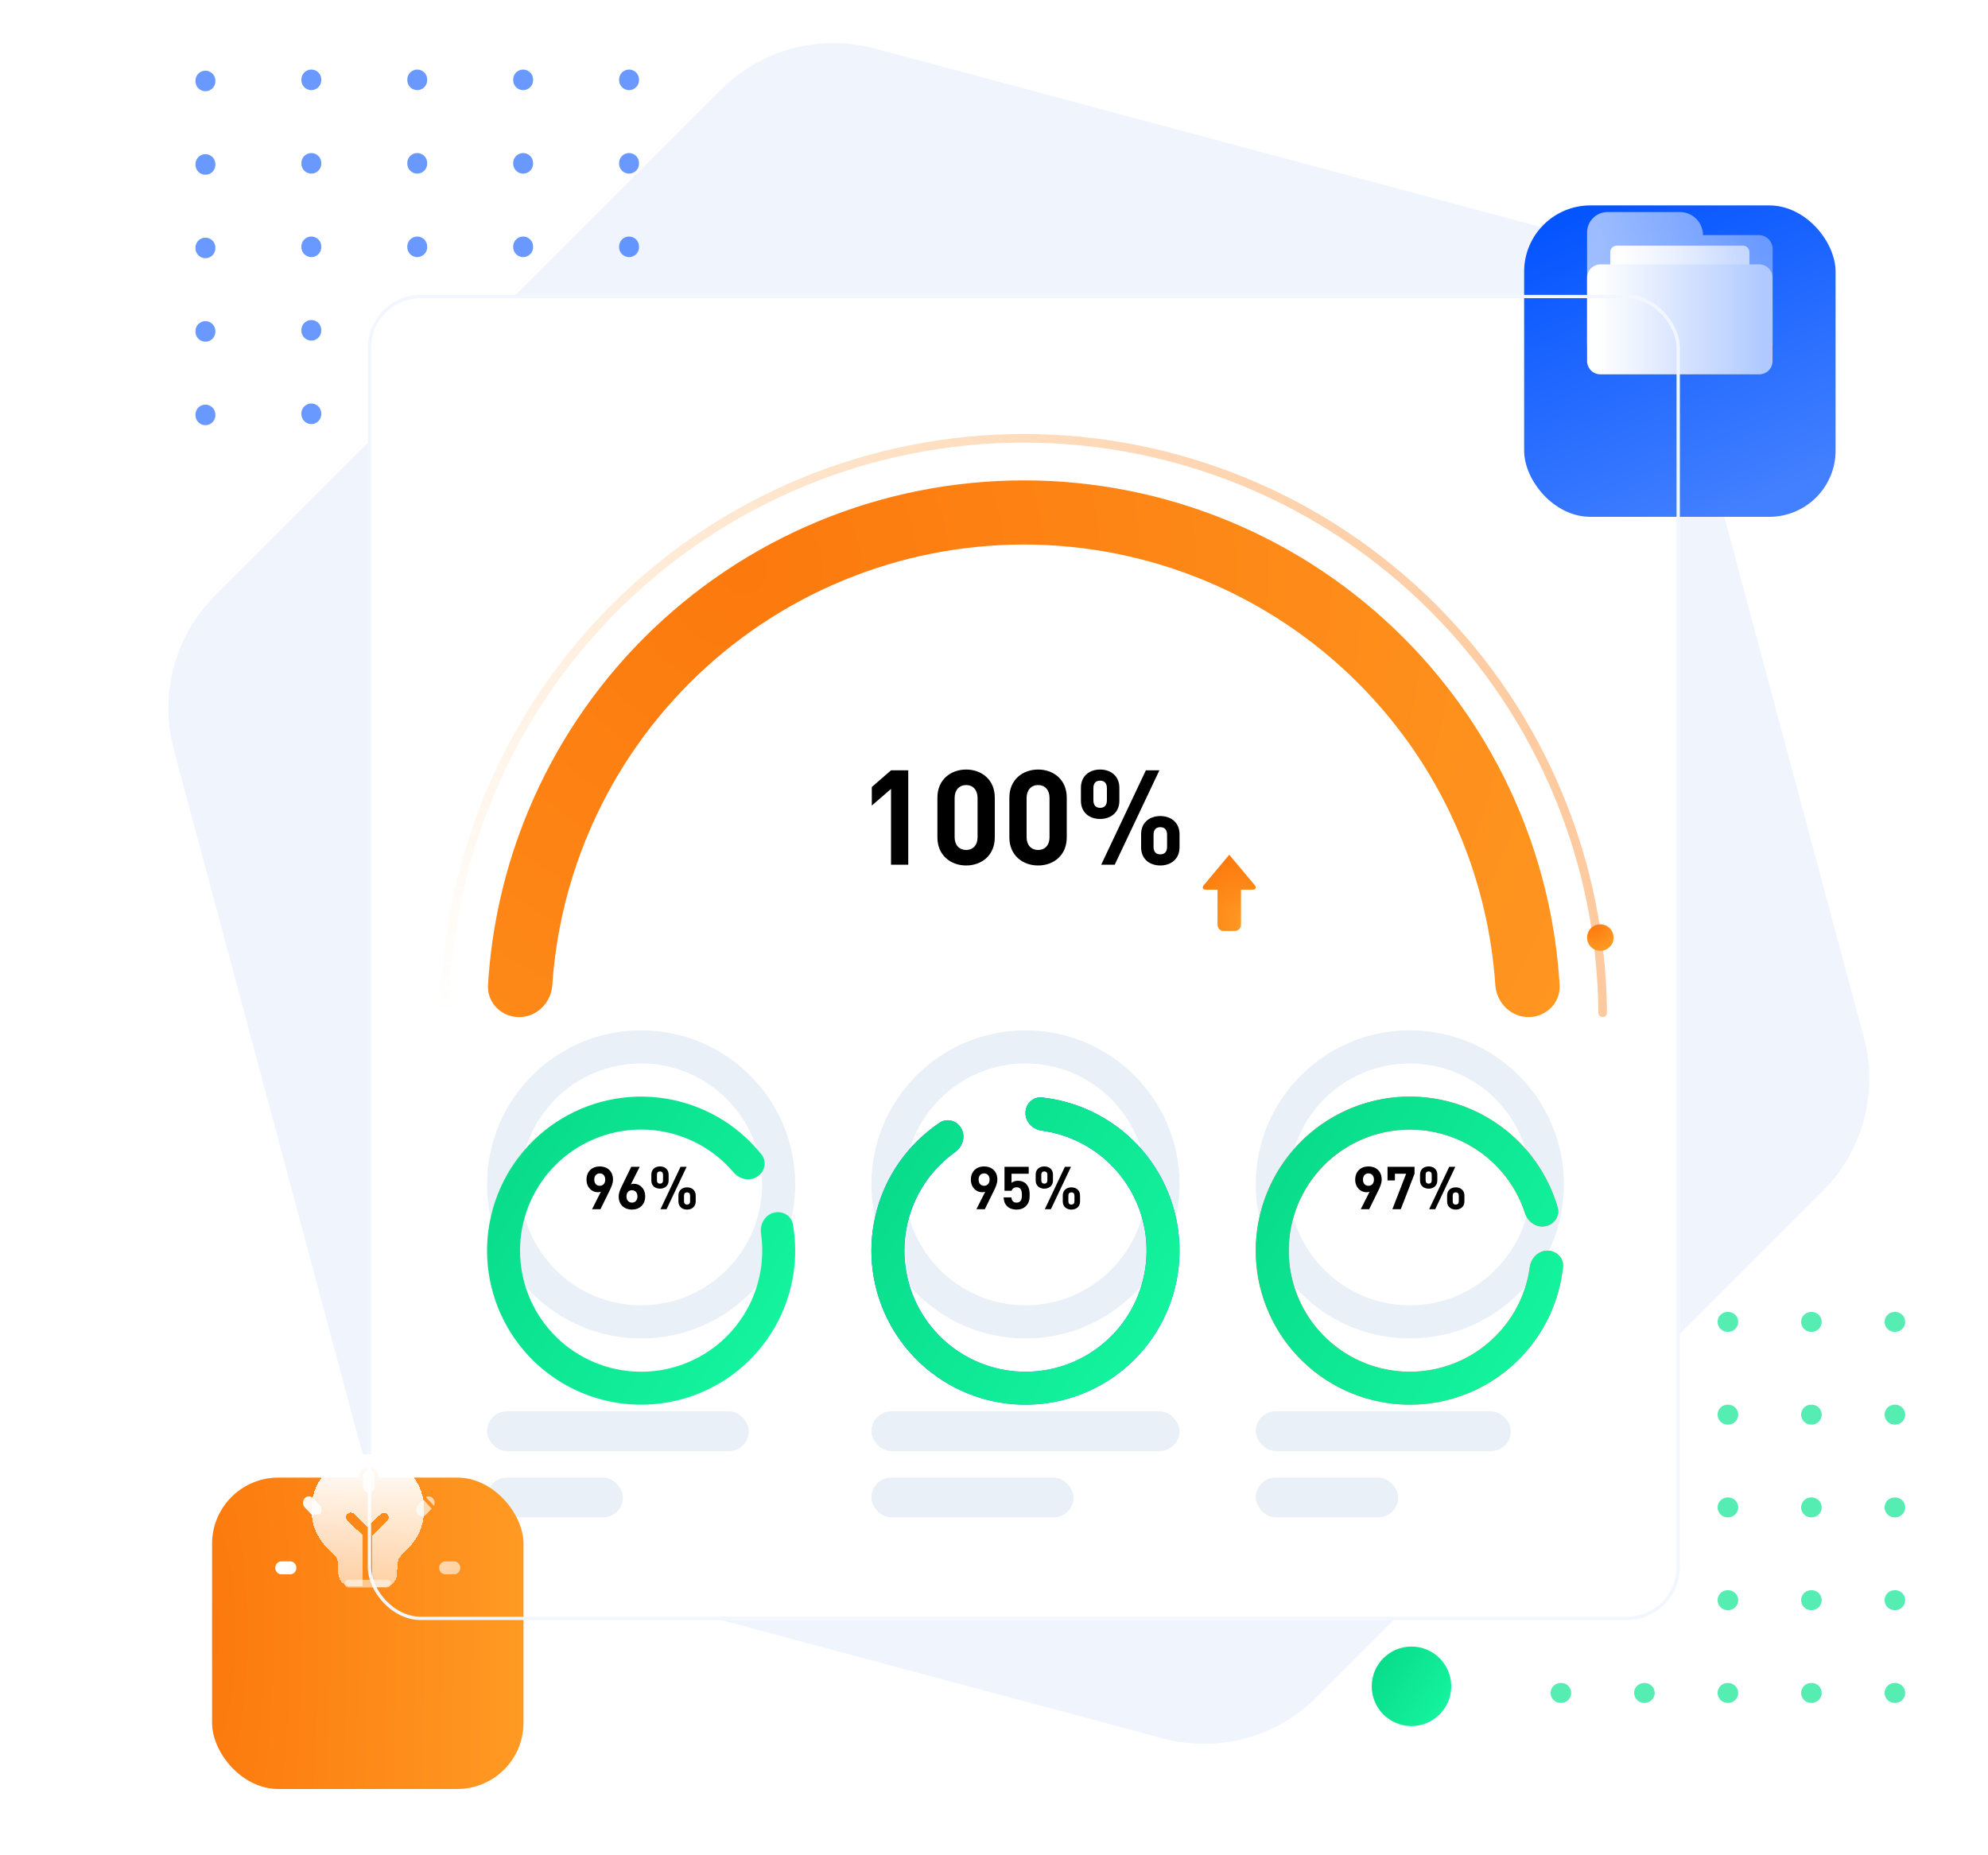 <svg width="600" height="560" viewBox="0 0 600 560" fill="none" xmlns="http://www.w3.org/2000/svg">
    <path d="M217.625 27.056C229.751 14.93 247.425 10.194 263.989 14.632L472.673 70.549C489.238 74.987 502.176 87.926 506.615 104.49L562.531 313.174C566.97 329.739 562.234 347.413 550.108 359.539L397.341 512.306C385.215 524.432 367.541 529.168 350.976 524.729L142.292 468.812C125.728 464.374 112.79 451.436 108.351 434.871L52.434 226.187C47.996 209.623 52.732 191.949 64.858 179.823L217.625 27.056Z" fill="#F0F4FD" />
    <path d="M342.42 288.971L343.278 288.119C354.355 281.687 363.642 272.616 370.301 261.726C376.96 250.837 380.78 238.472 381.416 225.749C382.37 182.686 344.04 146.437 295.604 145.491C247.168 144.545 206.932 178.522 205.978 221.206C205.025 263.89 243.354 300.517 291.79 301.464H297.321C302.78 305.32 308.481 308.829 314.388 311.969C323.44 316.958 333.592 319.656 343.945 319.825C353.48 318.878 355.005 312.916 353.48 309.698C351.954 306.48 348.426 306.48 345.661 304.682C342.68 303.146 340.249 300.733 338.701 297.773C338.22 296.896 337.947 295.921 337.904 294.923C337.862 293.926 338.051 292.931 338.456 292.017C338.861 291.103 339.472 290.294 340.242 289.651C341.012 289.008 341.92 288.548 342.896 288.308" fill="#F0F4FD" />
    <g opacity="0.7">
        <line x1="471" y1="427" x2="594.85" y2="427" stroke="#0DE592" stroke-width="6" stroke-linecap="round" stroke-dasharray="0.2 25" />
        <line x1="471" y1="399" x2="594.85" y2="399" stroke="#0DE592" stroke-width="6" stroke-linecap="round" stroke-dasharray="0.2 25" />
        <line x1="471" y1="455" x2="594.85" y2="455" stroke="#0DE592" stroke-width="6" stroke-linecap="round" stroke-dasharray="0.2 25" />
        <line x1="471" y1="483" x2="594.85" y2="483" stroke="#0DE592" stroke-width="6" stroke-linecap="round" stroke-dasharray="0.2 25" />
        <line x1="471" y1="511" x2="594.85" y2="511" stroke="#0DE592" stroke-width="6" stroke-linecap="round" stroke-dasharray="0.2 25" />
    </g>
    <g opacity="0.6">
        <line x1="62" y1="125.337" x2="62" y2="11.337" stroke="#0555FF" stroke-width="6" stroke-linecap="round" stroke-dasharray="0.2 25" />
        <line x1="93.963" y1="125" x2="93.963" y2="11" stroke="#0555FF" stroke-width="6" stroke-linecap="round" stroke-dasharray="0.2 25" />
        <line x1="157.89" y1="125" x2="157.89" y2="11" stroke="#0555FF" stroke-width="6" stroke-linecap="round" stroke-dasharray="0.2 25" />
        <line x1="189.854" y1="125" x2="189.854" y2="11" stroke="#0555FF" stroke-width="6" stroke-linecap="round" stroke-dasharray="0.2 25" />
        <line x1="125.927" y1="125" x2="125.927" y2="11" stroke="#0555FF" stroke-width="6" stroke-linecap="round" stroke-dasharray="0.2 25" />
    </g>
    <g filter="url(#filter0_d_647_298)">
        <rect x="111" y="69" width="396" height="400" rx="16" fill="white" />
        <g filter="url(#filter1_d_647_298)">
            <rect x="460" y="22" width="94" height="94" rx="20" fill="url(#paint0_linear_647_298)" />
        </g>
        <path opacity="0.6" d="M530.819 50.968H513.982C513.982 47.116 510.854 44 506.986 44H485.2C481.787 44 479 46.747 479 50.175V84.333H535V55.131C535 52.837 533.123 50.968 530.819 50.968Z" fill="url(#paint1_linear_647_298)" />
        <path d="M487.996 69.945C486.892 69.945 485.996 69.049 485.996 67.945V56.14C485.996 55.036 486.892 54.14 487.996 54.14H526.003C527.108 54.14 528.003 55.036 528.003 56.14V67.945C528.003 69.049 527.108 69.945 526.003 69.945H487.996Z" fill="url(#paint2_linear_647_298)" />
        <path d="M530.961 93H483.039C480.792 93 479 91.187 479 88.978V63.827C479 61.589 480.82 59.805 483.039 59.805H530.933C533.18 59.805 534.972 61.617 534.972 63.827V88.978C535 91.187 533.18 93 530.961 93Z" fill="url(#paint3_linear_647_298)" />
        <g filter="url(#filter2_d_647_298)">
            <path d="M461.317 267C466.665 267 471.03 262.661 470.711 257.323C469.636 239.358 465.573 221.674 458.668 205.005C450.527 185.351 438.594 167.492 423.551 152.449C408.508 137.406 390.649 125.473 370.995 117.332C351.34 109.19 330.274 105 309 105C287.726 105 266.66 109.19 247.005 117.332C227.351 125.473 209.492 137.406 194.449 152.449C179.406 167.492 167.473 185.351 159.332 205.005C152.427 221.674 148.364 239.358 147.289 257.323C146.97 262.661 151.335 267 156.683 267C162.03 267 166.331 262.66 166.694 257.325C167.742 241.904 171.292 226.735 177.223 212.416C184.391 195.111 194.897 179.387 208.142 166.142C221.387 152.897 237.111 142.391 254.416 135.223C271.721 128.055 290.269 124.365 309 124.365C327.731 124.365 346.279 128.055 363.584 135.223C380.889 142.391 396.613 152.897 409.858 166.142C423.103 179.387 433.609 195.111 440.777 212.416C446.708 226.735 450.258 241.904 451.306 257.325C451.669 262.66 455.97 267 461.317 267Z" fill="url(#paint4_radial_647_298)" />
        </g>
        <g opacity="0.4" filter="url(#filter3_d_647_298)">
            <path d="M483.702 267C484.419 267 485 266.419 484.995 265.702C484.828 243.031 480.282 220.601 471.603 199.648C462.758 178.294 449.794 158.892 433.451 142.549C417.108 126.206 397.706 113.242 376.352 104.397C354.999 95.552 332.113 91 309 91C285.887 91 263.001 95.552 241.648 104.397C220.294 113.242 200.892 126.206 184.549 142.549C168.206 158.892 155.242 178.294 146.397 199.648C137.718 220.601 133.172 243.031 133.005 265.702C133 266.419 133.581 267 134.298 267C135.015 267 135.595 266.419 135.601 265.702C135.768 243.372 140.247 221.28 148.795 200.641C157.51 179.603 170.283 160.487 186.385 144.385C202.487 128.283 221.603 115.51 242.641 106.795C263.679 98.081 286.228 93.596 309 93.596C331.772 93.596 354.321 98.081 375.359 106.795C396.397 115.51 415.513 128.283 431.615 144.385C447.717 160.487 460.49 179.603 469.205 200.641C477.753 221.28 482.232 243.372 482.399 265.702C482.405 266.419 482.985 267 483.702 267Z" fill="url(#paint5_radial_647_298)" />
        </g>
        <path d="M274.12 241V212.52H268.92L263.12 217.56V223.16L268.92 218.12V241H274.12ZM300.239 232.76V220.76C300.239 215.32 296.239 212.28 291.599 212.28C286.959 212.28 282.919 215.32 282.919 220.76V232.76C282.919 238.2 286.959 241.24 291.599 241.24C296.239 241.24 300.239 238.2 300.239 232.76ZM295.039 232.72C295.039 235.12 293.639 236.56 291.599 236.56C289.559 236.56 288.119 235.12 288.119 232.72V220.84C288.119 218.44 289.559 216.96 291.599 216.96C293.639 216.96 295.039 218.44 295.039 220.84V232.72ZM321.958 232.76V220.76C321.958 215.32 317.958 212.28 313.318 212.28C308.678 212.28 304.638 215.32 304.638 220.76V232.76C304.638 238.2 308.678 241.24 313.318 241.24C317.958 241.24 321.958 238.2 321.958 232.76ZM316.758 232.72C316.758 235.12 315.358 236.56 313.318 236.56C311.278 236.56 309.838 235.12 309.838 232.72V220.84C309.838 218.44 311.278 216.96 313.318 216.96C315.358 216.96 316.758 218.44 316.758 220.84V232.72ZM355.996 235.76V231.8C355.996 228.2 353.316 226.32 350.196 226.32C347.036 226.32 344.396 228.2 344.396 231.8V235.76C344.396 239.36 347.036 241.24 350.196 241.24C353.316 241.24 355.996 239.36 355.996 235.76ZM337.836 221.72V217.76C337.836 214.16 335.156 212.28 332.036 212.28C328.876 212.28 326.236 214.16 326.236 217.76V221.72C326.236 225.32 328.876 227.2 332.036 227.2C335.156 227.2 337.836 225.32 337.836 221.72ZM349.916 212.52H345.836L332.356 241H336.436L349.916 212.52ZM352.236 235.6C352.236 237.12 351.476 237.88 350.196 237.88C348.876 237.88 348.156 237.12 348.156 235.6V231.96C348.156 230.44 348.876 229.68 350.196 229.68C351.476 229.68 352.236 230.44 352.236 231.96V235.6ZM334.076 221.56C334.076 223.08 333.316 223.84 332.036 223.84C330.756 223.84 329.996 223.08 329.996 221.56V217.92C329.996 216.4 330.716 215.64 332.036 215.64C333.316 215.64 334.076 216.4 334.076 217.92V221.56Z" fill="black" />
        <g filter="url(#filter4_d_647_298)">
            <path d="M378.644 227.116L371.005 218L363.367 227.116C362.704 227.903 362.966 228.538 363.936 228.538L367.463 228.538L367.463 239.076C367.463 240.147 368.249 241 369.234 241L372.777 241C373.747 241 374.532 240.147 374.548 239.093L374.548 228.538L378.074 228.538C379.029 228.538 379.291 227.903 378.644 227.116Z" fill="url(#paint6_radial_647_298)" />
        </g>
        <path d="M185.008 336.036C185.008 333.498 183.28 332.076 181.012 332.076C178.744 332.076 177.016 333.552 177.016 336.072C177.016 338.448 178.672 339.87 180.4 339.87C180.706 339.87 181.048 339.834 181.354 339.708L178.69 345H181.228L183.946 339.456C184.522 338.286 185.008 337.206 185.008 336.036ZM182.668 336.054C182.668 337.242 181.966 337.926 181.012 337.926C180.022 337.926 179.356 337.188 179.356 336.054C179.356 334.866 180.058 334.182 181.012 334.182C181.966 334.182 182.668 334.866 182.668 336.054ZM194.727 341.112C194.727 338.736 193.089 337.314 191.361 337.314C191.055 337.314 190.713 337.35 190.407 337.476L193.071 332.184H190.515L187.815 337.728C187.239 338.898 186.735 339.978 186.735 341.148C186.735 343.686 188.463 345.108 190.731 345.108C192.999 345.108 194.727 343.632 194.727 341.112ZM192.387 341.13C192.387 342.318 191.685 343.002 190.731 343.002C189.777 343.002 189.075 342.318 189.075 341.13C189.075 339.942 189.777 339.258 190.731 339.258C191.721 339.258 192.387 339.996 192.387 341.13ZM209.973 342.642V340.86C209.973 339.24 208.767 338.394 207.363 338.394C205.941 338.394 204.753 339.24 204.753 340.86V342.642C204.753 344.262 205.941 345.108 207.363 345.108C208.767 345.108 209.973 344.262 209.973 342.642ZM201.801 336.324V334.542C201.801 332.922 200.595 332.076 199.191 332.076C197.769 332.076 196.581 332.922 196.581 334.542V336.324C196.581 337.944 197.769 338.79 199.191 338.79C200.595 338.79 201.801 337.944 201.801 336.324ZM207.237 332.184H205.401L199.335 345H201.171L207.237 332.184ZM208.281 342.57C208.281 343.254 207.939 343.596 207.363 343.596C206.769 343.596 206.445 343.254 206.445 342.57V340.932C206.445 340.248 206.769 339.906 207.363 339.906C207.939 339.906 208.281 340.248 208.281 340.932V342.57ZM200.109 336.252C200.109 336.936 199.767 337.278 199.191 337.278C198.615 337.278 198.273 336.936 198.273 336.252V334.614C198.273 333.93 198.597 333.588 199.191 333.588C199.767 333.588 200.109 333.93 200.109 334.614V336.252Z" fill="black" />
        <circle cx="193.5" cy="337.5" r="41.5" stroke="#EAF0F7" stroke-width="10" />
        <g filter="url(#filter5_d_647_298)">
            <path d="M233.423 326.077C236.065 325.321 238.847 326.848 239.316 329.555C241.025 339.406 239.518 349.595 234.945 358.585C229.616 369.059 220.519 377.127 209.483 381.167C198.447 385.206 186.291 384.917 175.459 380.358C164.628 375.798 155.924 367.307 151.1 356.591C146.275 345.875 145.686 333.729 149.453 322.597C153.219 311.465 161.061 302.172 171.401 296.587C181.741 291.002 193.812 289.539 205.187 292.493C214.949 295.028 223.577 300.654 229.82 308.463C231.535 310.609 230.835 313.705 228.518 315.182C226.201 316.658 223.149 315.95 221.372 313.855C216.527 308.143 210.013 304.025 202.686 302.123C193.746 299.801 184.257 300.951 176.13 305.341C168.002 309.731 161.838 317.036 158.878 325.786C155.917 334.536 156.38 344.083 160.172 352.506C163.964 360.929 170.806 367.603 179.319 371.187C187.833 374.771 197.388 374.998 206.063 371.823C214.738 368.648 221.888 362.306 226.077 354.073C229.509 347.327 230.744 339.72 229.68 332.306C229.289 329.587 230.781 326.832 233.423 326.077Z" fill="url(#paint7_linear_647_298)" />
        </g>
        <rect x="147" y="406" width="79" height="12" rx="6" fill="#EAF0F7" />
        <rect x="263" y="406" width="93" height="12" rx="6" fill="#EAF0F7" />
        <rect x="379" y="406" width="77" height="12" rx="6" fill="#EAF0F7" />
        <rect x="147" y="426" width="41" height="12" rx="6" fill="#EAF0F7" />
        <rect x="263" y="426" width="61" height="12" rx="6" fill="#EAF0F7" />
        <rect x="379" y="426" width="43" height="12" rx="6" fill="#EAF0F7" />
        <path d="M301.008 336.036C301.008 333.498 299.28 332.076 297.012 332.076C294.744 332.076 293.016 333.552 293.016 336.072C293.016 338.448 294.672 339.87 296.4 339.87C296.706 339.87 297.048 339.834 297.354 339.708L294.69 345H297.228L299.946 339.456C300.522 338.286 301.008 337.206 301.008 336.036ZM298.668 336.054C298.668 337.242 297.966 337.926 297.012 337.926C296.022 337.926 295.356 337.188 295.356 336.054C295.356 334.866 296.058 334.182 297.012 334.182C297.966 334.182 298.668 334.866 298.668 336.054ZM310.763 340.68C310.763 339.474 310.619 338.268 309.611 337.26C309.089 336.738 308.279 336.396 307.217 336.396C306.353 336.396 305.633 336.72 305.291 337.044V334.29H310.475V332.184H303.167V339.42H305.309C305.471 338.916 305.903 338.376 306.857 338.376C307.991 338.376 308.423 339.204 308.423 340.68C308.423 341.49 308.333 342.174 307.919 342.588C307.631 342.876 307.253 343.002 306.803 343.002C305.831 343.002 305.363 342.426 305.237 341.418H302.897C302.969 342.354 303.149 343.29 303.941 344.082C304.499 344.64 305.471 345.108 306.803 345.108C308.135 345.108 309.053 344.64 309.629 344.064C310.565 343.128 310.763 342.12 310.763 340.68ZM325.973 342.642V340.86C325.973 339.24 324.767 338.394 323.363 338.394C321.941 338.394 320.753 339.24 320.753 340.86V342.642C320.753 344.262 321.941 345.108 323.363 345.108C324.767 345.108 325.973 344.262 325.973 342.642ZM317.801 336.324V334.542C317.801 332.922 316.595 332.076 315.191 332.076C313.769 332.076 312.581 332.922 312.581 334.542V336.324C312.581 337.944 313.769 338.79 315.191 338.79C316.595 338.79 317.801 337.944 317.801 336.324ZM323.237 332.184H321.401L315.335 345H317.171L323.237 332.184ZM324.281 342.57C324.281 343.254 323.939 343.596 323.363 343.596C322.769 343.596 322.445 343.254 322.445 342.57V340.932C322.445 340.248 322.769 339.906 323.363 339.906C323.939 339.906 324.281 340.248 324.281 340.932V342.57ZM316.109 336.252C316.109 336.936 315.767 337.278 315.191 337.278C314.615 337.278 314.273 336.936 314.273 336.252V334.614C314.273 333.93 314.597 333.588 315.191 333.588C315.767 333.588 316.109 333.93 316.109 334.614V336.252Z" fill="black" />
        <circle cx="309.5" cy="337.5" r="41.5" stroke="#EAF0F7" stroke-width="10" />
        <g filter="url(#filter6_d_647_298)">
            <path d="M309.5 295.975C309.5 293.227 311.734 290.972 314.466 291.266C324.025 292.292 333.076 296.264 340.334 302.693C348.838 310.227 354.29 320.613 355.661 331.891C357.031 343.17 354.225 354.56 347.772 363.91C341.319 373.261 331.666 379.926 320.635 382.647C309.605 385.368 297.959 383.956 287.899 378.678C277.838 373.4 270.057 364.621 266.026 353.999C261.994 343.377 261.991 331.647 266.017 321.023C269.453 311.957 275.619 304.231 283.605 298.877C285.887 297.347 288.913 298.305 290.191 300.737C291.468 303.17 290.507 306.151 288.27 307.747C282.418 311.923 277.895 317.757 275.321 324.549C272.157 332.899 272.159 342.12 275.328 350.469C278.497 358.818 284.612 365.719 292.521 369.867C300.429 374.016 309.582 375.125 318.253 372.987C326.923 370.848 334.511 365.609 339.583 358.259C344.655 350.909 346.861 341.957 345.783 333.091C344.706 324.226 340.421 316.062 333.736 310.141C328.3 305.325 321.582 302.263 314.46 301.288C311.737 300.915 309.5 298.722 309.5 295.975Z" fill="url(#paint8_linear_647_298)" />
            <path d="M309.5 295.975C309.5 293.227 311.734 290.972 314.466 291.266C324.025 292.292 333.076 296.264 340.334 302.693C348.838 310.227 354.29 320.613 355.661 331.891C357.031 343.17 354.225 354.56 347.772 363.91C341.319 373.261 331.666 379.926 320.635 382.647C309.605 385.368 297.959 383.956 287.899 378.678C277.838 373.4 270.057 364.621 266.026 353.999C261.994 343.377 261.991 331.647 266.017 321.023C269.453 311.957 275.619 304.231 283.605 298.877C285.887 297.347 288.913 298.305 290.191 300.737C291.468 303.17 290.507 306.151 288.27 307.747C282.418 311.923 277.895 317.757 275.321 324.549C272.157 332.899 272.159 342.12 275.328 350.469C278.497 358.818 284.612 365.719 292.521 369.867C300.429 374.016 309.582 375.125 318.253 372.987C326.923 370.848 334.511 365.609 339.583 358.259C344.655 350.909 346.861 341.957 345.783 333.091C344.706 324.226 340.421 316.062 333.736 310.141C328.3 305.325 321.582 302.263 314.46 301.288C311.737 300.915 309.5 298.722 309.5 295.975Z" fill="url(#paint9_linear_647_298)" />
        </g>
        <path d="M417.008 336.036C417.008 333.498 415.28 332.076 413.012 332.076C410.744 332.076 409.016 333.552 409.016 336.072C409.016 338.448 410.672 339.87 412.4 339.87C412.706 339.87 413.048 339.834 413.354 339.708L410.69 345H413.228L415.946 339.456C416.522 338.286 417.008 337.206 417.008 336.036ZM414.668 336.054C414.668 337.242 413.966 337.926 413.012 337.926C412.022 337.926 411.356 337.188 411.356 336.054C411.356 334.866 412.058 334.182 413.012 334.182C413.966 334.182 414.668 334.866 414.668 336.054ZM426.925 334.29V332.184H418.771V336.306H421.003V334.29H424.387L420.229 345H422.767L426.925 334.29ZM441.973 342.642V340.86C441.973 339.24 440.767 338.394 439.363 338.394C437.941 338.394 436.753 339.24 436.753 340.86V342.642C436.753 344.262 437.941 345.108 439.363 345.108C440.767 345.108 441.973 344.262 441.973 342.642ZM433.801 336.324V334.542C433.801 332.922 432.595 332.076 431.191 332.076C429.769 332.076 428.581 332.922 428.581 334.542V336.324C428.581 337.944 429.769 338.79 431.191 338.79C432.595 338.79 433.801 337.944 433.801 336.324ZM439.237 332.184H437.401L431.335 345H433.171L439.237 332.184ZM440.281 342.57C440.281 343.254 439.939 343.596 439.363 343.596C438.769 343.596 438.445 343.254 438.445 342.57V340.932C438.445 340.248 438.769 339.906 439.363 339.906C439.939 339.906 440.281 340.248 440.281 340.932V342.57ZM432.109 336.252C432.109 336.936 431.767 337.278 431.191 337.278C430.615 337.278 430.273 336.936 430.273 336.252V334.614C430.273 333.93 430.597 333.588 431.191 333.588C431.767 333.588 432.109 333.93 432.109 334.614V336.252Z" fill="black" />
        <circle cx="425.5" cy="337.5" r="41.5" stroke="#EAF0F7" stroke-width="10" />
        <g filter="url(#filter7_d_647_298)">
            <path d="M467.025 337.5C469.773 337.5 472.028 339.734 471.734 342.466C470.644 352.623 466.229 362.19 459.105 369.639C450.829 378.293 439.534 383.42 427.573 383.954C415.611 384.487 403.904 380.386 394.89 372.504C385.877 364.622 380.251 353.567 379.185 341.641C378.118 329.715 381.694 317.837 389.166 308.481C396.638 299.125 407.432 293.012 419.299 291.415C431.166 289.819 443.191 292.861 452.871 299.909C461.203 305.976 467.245 314.609 470.12 324.411C470.893 327.047 469.07 329.646 466.367 330.133C463.663 330.621 461.108 328.808 460.258 326.195C457.889 318.91 453.274 312.51 447.014 307.952C439.406 302.412 429.953 300.021 420.626 301.276C411.298 302.531 402.814 307.336 396.941 314.69C391.067 322.044 388.257 331.381 389.095 340.755C389.933 350.129 394.355 358.819 401.44 365.014C408.525 371.21 417.727 374.434 427.129 374.014C436.531 373.595 445.41 369.564 451.915 362.762C457.267 357.166 460.673 350.049 461.712 342.46C462.085 339.738 464.278 337.5 467.025 337.5Z" fill="url(#paint10_radial_647_298)" />
            <path d="M467.025 337.5C469.773 337.5 472.028 339.734 471.734 342.466C470.644 352.623 466.229 362.19 459.105 369.639C450.829 378.293 439.534 383.42 427.573 383.954C415.611 384.487 403.904 380.386 394.89 372.504C385.877 364.622 380.251 353.567 379.185 341.641C378.118 329.715 381.694 317.837 389.166 308.481C396.638 299.125 407.432 293.012 419.299 291.415C431.166 289.819 443.191 292.861 452.871 299.909C461.203 305.976 467.245 314.609 470.12 324.411C470.893 327.047 469.07 329.646 466.367 330.133C463.663 330.621 461.108 328.808 460.258 326.195C457.889 318.91 453.274 312.51 447.014 307.952C439.406 302.412 429.953 300.021 420.626 301.276C411.298 302.531 402.814 307.336 396.941 314.69C391.067 322.044 388.257 331.381 389.095 340.755C389.933 350.129 394.355 358.819 401.44 365.014C408.525 371.21 417.727 374.434 427.129 374.014C436.531 373.595 445.41 369.564 451.915 362.762C457.267 357.166 460.673 350.049 461.712 342.46C462.085 339.738 464.278 337.5 467.025 337.5Z" fill="url(#paint11_linear_647_298)" />
        </g>
        <g filter="url(#filter8_d_647_298)">
            <rect x="64" y="406" width="94" height="94" rx="20" fill="url(#paint12_radial_647_298)" />
        </g>
        <path d="M131.017 435.378L131.018 435.378C131.459 434.91 131.71 434.277 131.71 433.613C131.71 432.948 131.459 432.315 131.018 431.847L131.017 431.847C130.804 431.621 130.551 431.443 130.273 431.321C129.995 431.2 129.698 431.138 129.399 431.138C129.099 431.138 128.802 431.2 128.524 431.321C128.246 431.443 127.993 431.621 127.78 431.847L131.017 435.378ZM131.017 435.378L129.003 437.519C128.79 437.745 128.537 437.924 128.259 438.045C127.982 438.167 127.685 438.229 127.385 438.229C127.085 438.229 126.788 438.167 126.511 438.045C126.233 437.924 125.98 437.745 125.767 437.519L125.767 437.519C125.326 437.05 125.076 436.416 125.076 435.751C125.076 435.086 125.326 434.452 125.767 433.984C125.767 433.983 125.767 433.983 125.767 433.983L127.78 431.847L131.017 435.378ZM93.221 437.882L93.61 437.515L91.602 435.377L91.601 435.377C91.16 434.908 90.91 434.274 90.91 433.609C90.91 432.944 91.16 432.31 91.601 431.841L91.601 431.841C91.814 431.615 92.067 431.436 92.345 431.315C92.622 431.193 92.919 431.131 93.219 431.131C93.519 431.131 93.816 431.193 94.093 431.315C94.371 431.436 94.624 431.615 94.837 431.841C94.837 431.841 94.837 431.841 94.837 431.841L96.845 433.981L96.846 433.982C97.287 434.45 97.538 435.085 97.538 435.75C97.538 436.415 97.287 437.049 96.846 437.517L93.221 437.882ZM93.221 437.882H93.223L93.61 437.517C93.823 437.743 94.076 437.921 94.354 438.043L94.139 438.535L94.354 438.043C94.631 438.164 94.928 438.226 95.228 438.226C95.528 438.226 95.825 438.164 96.102 438.043C96.38 437.921 96.633 437.743 96.846 437.517L93.221 437.882ZM111.307 423.169C112.564 423.169 113.612 424.232 113.612 425.592V428.734C113.612 429.384 113.364 430.002 112.929 430.455C112.495 430.908 111.911 431.157 111.307 431.157C110.703 431.157 110.119 430.908 109.685 430.455C109.25 430.002 109.002 429.384 109.002 428.734V425.592C109.002 424.232 110.052 423.169 111.307 423.169ZM134.374 450.761H137.1C137.719 450.761 138.318 451.018 138.763 451.481C139.209 451.945 139.463 452.58 139.463 453.245C139.463 453.911 139.209 454.545 138.763 455.009C138.318 455.473 137.719 455.729 137.1 455.729H134.374C133.755 455.729 133.156 455.473 132.711 455.009C132.265 454.545 132.011 453.911 132.011 453.245C132.011 452.58 132.265 451.945 132.711 451.481C133.156 451.018 133.755 450.761 134.374 450.761ZM82.537 453.245C82.537 452.58 82.791 451.945 83.237 451.481C83.682 451.018 84.281 450.761 84.9 450.761H87.626C88.246 450.761 88.844 451.018 89.289 451.481C89.735 451.945 89.989 452.58 89.989 453.245C89.989 453.911 89.735 454.545 89.289 455.009C88.844 455.473 88.246 455.729 87.626 455.729H84.9C84.281 455.729 83.682 455.473 83.237 455.009C82.791 454.545 82.537 453.911 82.537 453.245Z" fill="url(#paint13_linear_647_298)" stroke="url(#paint14_linear_647_298)" stroke-width="1.074" />
        <rect x="111.5" y="69.5" width="395" height="399" rx="15.5" stroke="#F2F6FF" />
    </g>
    <g filter="url(#filter9_d_647_298)">
        <circle cx="426" cy="489" r="12" fill="url(#paint15_linear_647_298)" />
    </g>
    <g filter="url(#filter10_d_647_298)">
        <circle cx="483" cy="263" r="4" fill="url(#paint16_radial_647_298)" />
    </g>
    <g filter="url(#filter11_d_647_298)">
        <path d="M117.106 436.128C120.053 437.211 122.635 439.077 124.561 441.518C126.791 444.349 127.999 447.827 127.996 451.404C128.058 454.271 127.372 457.106 126.004 459.64C124.973 461.361 123.707 462.937 122.242 464.322C121.601 464.9 121.026 465.544 120.524 466.242C120.358 466.463 120.241 466.715 120.18 466.983C119.957 468.279 119.847 469.592 119.854 470.907V471.042C119.826 473.249 117.983 475.018 115.731 475H112.296V459.488L116.9 454.991C117.168 454.735 117.32 454.382 117.32 454.015C117.32 453.647 117.168 453.295 116.9 453.038C116.344 452.496 115.446 452.496 114.89 453.038L110.87 456.962L106.851 452.97C106.295 452.429 105.397 452.429 104.841 452.97C104.573 453.224 104.422 453.574 104.422 453.939C104.422 454.304 104.573 454.653 104.841 454.907L109.445 459.404V474.899H106.232C105.15 474.912 104.106 474.502 103.332 473.759C102.559 473.017 102.119 472.002 102.11 470.941V470.789C102.134 469.504 102.047 468.22 101.852 466.949C101.723 466.503 101.487 466.093 101.165 465.753C100.625 465.129 100.052 464.533 99.447 463.968C97.642 462.288 96.204 460.265 95.222 458.023C94.382 455.909 93.968 453.656 94.002 451.387C94.005 447.811 95.213 444.335 97.438 441.501C99.555 438.968 102.307 437.018 105.425 435.842L106.146 435.657C107.145 435.374 108.169 435.182 109.204 435.084H109.359C109.891 435.084 110.406 435 110.956 435C111.54 435 112.055 435 112.571 435.084H112.725C113.754 435.196 114.771 435.393 115.766 435.674L117.106 436.128Z" fill="url(#paint17_linear_647_298)" shape-rendering="crispEdges" />
    </g>
    <path d="M105.5 476.834H116.5C117.5 476.834 118 477.223 118 478.001C118 478.778 117.5 479.167 116.5 479.167H105.5C104.5 479.167 104 478.778 104 478.001C104 477.223 104.5 476.834 105.5 476.834Z" fill="#FFFDFA" fill-opacity="0.54" />
    <defs>
        <filter id="filter0_d_647_298" x="24" y="2" width="570" height="558" filterUnits="userSpaceOnUse" color-interpolation-filters="sRGB">
            <feFlood flood-opacity="0" result="BackgroundImageFix" />
            <feColorMatrix in="SourceAlpha" type="matrix" values="0 0 0 0 0 0 0 0 0 0 0 0 0 0 0 0 0 0 127 0" result="hardAlpha" />
            <feMorphology radius="20" operator="erode" in="SourceAlpha" result="effect1_dropShadow_647_298" />
            <feOffset dy="20" />
            <feGaussianBlur stdDeviation="30" />
            <feColorMatrix type="matrix" values="0 0 0 0 0.02 0 0 0 0 0.333 0 0 0 0 1 0 0 0 0.1 0" />
            <feBlend mode="normal" in2="BackgroundImageFix" result="effect1_dropShadow_647_298" />
            <feBlend mode="normal" in="SourceGraphic" in2="effect1_dropShadow_647_298" result="shape" />
        </filter>
        <filter id="filter1_d_647_298" x="440" y="22" width="134" height="134" filterUnits="userSpaceOnUse" color-interpolation-filters="sRGB">
            <feFlood flood-opacity="0" result="BackgroundImageFix" />
            <feColorMatrix in="SourceAlpha" type="matrix" values="0 0 0 0 0 0 0 0 0 0 0 0 0 0 0 0 0 0 127 0" result="hardAlpha" />
            <feOffset dy="20" />
            <feGaussianBlur stdDeviation="10" />
            <feComposite in2="hardAlpha" operator="out" />
            <feColorMatrix type="matrix" values="0 0 0 0 0.165 0 0 0 0 0.435 0 0 0 0 1 0 0 0 0.1 0" />
            <feBlend mode="normal" in2="BackgroundImageFix" result="effect1_dropShadow_647_298" />
            <feBlend mode="normal" in="SourceGraphic" in2="effect1_dropShadow_647_298" result="shape" />
        </filter>
        <filter id="filter2_d_647_298" x="127.272" y="105" width="363.455" height="202" filterUnits="userSpaceOnUse" color-interpolation-filters="sRGB">
            <feFlood flood-opacity="0" result="BackgroundImageFix" />
            <feColorMatrix in="SourceAlpha" type="matrix" values="0 0 0 0 0 0 0 0 0 0 0 0 0 0 0 0 0 0 127 0" result="hardAlpha" />
            <feOffset dy="20" />
            <feGaussianBlur stdDeviation="10" />
            <feColorMatrix type="matrix" values="0 0 0 0 0.988 0 0 0 0 0.475 0 0 0 0 0.051 0 0 0 0.1 0" />
            <feBlend mode="normal" in2="BackgroundImageFix" result="effect1_dropShadow_647_298" />
            <feBlend mode="normal" in="SourceGraphic" in2="effect1_dropShadow_647_298" result="shape" />
        </filter>
        <filter id="filter3_d_647_298" x="113.005" y="91" width="391.99" height="216" filterUnits="userSpaceOnUse" color-interpolation-filters="sRGB">
            <feFlood flood-opacity="0" result="BackgroundImageFix" />
            <feColorMatrix in="SourceAlpha" type="matrix" values="0 0 0 0 0 0 0 0 0 0 0 0 0 0 0 0 0 0 127 0" result="hardAlpha" />
            <feOffset dy="20" />
            <feGaussianBlur stdDeviation="10" />
            <feColorMatrix type="matrix" values="0 0 0 0 0.988 0 0 0 0 0.475 0 0 0 0 0.051 0 0 0 0.1 0" />
            <feBlend mode="normal" in2="BackgroundImageFix" result="effect1_dropShadow_647_298" />
            <feBlend mode="normal" in="SourceGraphic" in2="effect1_dropShadow_647_298" result="shape" />
        </filter>
        <filter id="filter4_d_647_298" x="353" y="218" width="36" height="53" filterUnits="userSpaceOnUse" color-interpolation-filters="sRGB">
            <feFlood flood-opacity="0" result="BackgroundImageFix" />
            <feColorMatrix in="SourceAlpha" type="matrix" values="0 0 0 0 0 0 0 0 0 0 0 0 0 0 0 0 0 0 127 0" result="hardAlpha" />
            <feMorphology radius="10" operator="erode" in="SourceAlpha" result="effect1_dropShadow_647_298" />
            <feOffset dy="20" />
            <feGaussianBlur stdDeviation="10" />
            <feColorMatrix type="matrix" values="0 0 0 0 0.988 0 0 0 0 0.475 0 0 0 0 0.051 0 0 0 0.1 0" />
            <feBlend mode="normal" in2="BackgroundImageFix" result="effect1_dropShadow_647_298" />
            <feBlend mode="normal" in="SourceGraphic" in2="effect1_dropShadow_647_298" result="shape" />
        </filter>
        <filter id="filter5_d_647_298" x="127" y="291" width="133" height="133" filterUnits="userSpaceOnUse" color-interpolation-filters="sRGB">
            <feFlood flood-opacity="0" result="BackgroundImageFix" />
            <feColorMatrix in="SourceAlpha" type="matrix" values="0 0 0 0 0 0 0 0 0 0 0 0 0 0 0 0 0 0 127 0" result="hardAlpha" />
            <feOffset dy="20" />
            <feGaussianBlur stdDeviation="10" />
            <feColorMatrix type="matrix" values="0 0 0 0 0.035 0 0 0 0 0.867 0 0 0 0 0.545 0 0 0 0.1 0" />
            <feBlend mode="normal" in2="BackgroundImageFix" result="effect1_dropShadow_647_298" />
            <feBlend mode="normal" in="SourceGraphic" in2="effect1_dropShadow_647_298" result="shape" />
        </filter>
        <filter id="filter6_d_647_298" x="243" y="291.24" width="133" height="132.76" filterUnits="userSpaceOnUse" color-interpolation-filters="sRGB">
            <feFlood flood-opacity="0" result="BackgroundImageFix" />
            <feColorMatrix in="SourceAlpha" type="matrix" values="0 0 0 0 0 0 0 0 0 0 0 0 0 0 0 0 0 0 127 0" result="hardAlpha" />
            <feOffset dy="20" />
            <feGaussianBlur stdDeviation="10" />
            <feComposite in2="hardAlpha" operator="out" />
            <feColorMatrix type="matrix" values="0 0 0 0 0.165 0 0 0 0 0.435 0 0 0 0 1 0 0 0 0.1 0" />
            <feBlend mode="normal" in2="BackgroundImageFix" result="effect1_dropShadow_647_298" />
            <feBlend mode="normal" in="SourceGraphic" in2="effect1_dropShadow_647_298" result="shape" />
        </filter>
        <filter id="filter7_d_647_298" x="359" y="291" width="132.76" height="133" filterUnits="userSpaceOnUse" color-interpolation-filters="sRGB">
            <feFlood flood-opacity="0" result="BackgroundImageFix" />
            <feColorMatrix in="SourceAlpha" type="matrix" values="0 0 0 0 0 0 0 0 0 0 0 0 0 0 0 0 0 0 127 0" result="hardAlpha" />
            <feOffset dy="20" />
            <feGaussianBlur stdDeviation="10" />
            <feColorMatrix type="matrix" values="0 0 0 0 1 0 0 0 0 0.384 0 0 0 0 0.349 0 0 0 0.1 0" />
            <feBlend mode="normal" in2="BackgroundImageFix" result="effect1_dropShadow_647_298" />
            <feBlend mode="normal" in="SourceGraphic" in2="effect1_dropShadow_647_298" result="shape" />
        </filter>
        <filter id="filter8_d_647_298" x="44" y="406" width="134" height="134" filterUnits="userSpaceOnUse" color-interpolation-filters="sRGB">
            <feFlood flood-opacity="0" result="BackgroundImageFix" />
            <feColorMatrix in="SourceAlpha" type="matrix" values="0 0 0 0 0 0 0 0 0 0 0 0 0 0 0 0 0 0 127 0" result="hardAlpha" />
            <feOffset dy="20" />
            <feGaussianBlur stdDeviation="10" />
            <feColorMatrix type="matrix" values="0 0 0 0 0.988 0 0 0 0 0.475 0 0 0 0 0.051 0 0 0 0.1 0" />
            <feBlend mode="normal" in2="BackgroundImageFix" result="effect1_dropShadow_647_298" />
            <feBlend mode="normal" in="SourceGraphic" in2="effect1_dropShadow_647_298" result="shape" />
        </filter>
        <filter id="filter9_d_647_298" x="404" y="477" width="44" height="54" filterUnits="userSpaceOnUse" color-interpolation-filters="sRGB">
            <feFlood flood-opacity="0" result="BackgroundImageFix" />
            <feColorMatrix in="SourceAlpha" type="matrix" values="0 0 0 0 0 0 0 0 0 0 0 0 0 0 0 0 0 0 127 0" result="hardAlpha" />
            <feMorphology radius="10" operator="erode" in="SourceAlpha" result="effect1_dropShadow_647_298" />
            <feOffset dy="20" />
            <feGaussianBlur stdDeviation="10" />
            <feColorMatrix type="matrix" values="0 0 0 0 0.035 0 0 0 0 0.867 0 0 0 0 0.545 0 0 0 0.2 0" />
            <feBlend mode="normal" in2="BackgroundImageFix" result="effect1_dropShadow_647_298" />
            <feBlend mode="normal" in="SourceGraphic" in2="effect1_dropShadow_647_298" result="shape" />
        </filter>
        <filter id="filter10_d_647_298" x="459" y="259" width="48" height="48" filterUnits="userSpaceOnUse" color-interpolation-filters="sRGB">
            <feFlood flood-opacity="0" result="BackgroundImageFix" />
            <feColorMatrix in="SourceAlpha" type="matrix" values="0 0 0 0 0 0 0 0 0 0 0 0 0 0 0 0 0 0 127 0" result="hardAlpha" />
            <feOffset dy="20" />
            <feGaussianBlur stdDeviation="10" />
            <feColorMatrix type="matrix" values="0 0 0 0 0.988 0 0 0 0 0.475 0 0 0 0 0.051 0 0 0 0.1 0" />
            <feBlend mode="normal" in2="BackgroundImageFix" result="effect1_dropShadow_647_298" />
            <feBlend mode="normal" in="SourceGraphic" in2="effect1_dropShadow_647_298" result="shape" />
        </filter>
        <filter id="filter11_d_647_298" x="90" y="435" width="42" height="48" filterUnits="userSpaceOnUse" color-interpolation-filters="sRGB">
            <feFlood flood-opacity="0" result="BackgroundImageFix" />
            <feColorMatrix in="SourceAlpha" type="matrix" values="0 0 0 0 0 0 0 0 0 0 0 0 0 0 0 0 0 0 127 0" result="hardAlpha" />
            <feOffset dy="4" />
            <feGaussianBlur stdDeviation="2" />
            <feComposite in2="hardAlpha" operator="out" />
            <feColorMatrix type="matrix" values="0 0 0 0 1 0 0 0 0 0.733 0 0 0 0 0.424 0 0 0 0.2 0" />
            <feBlend mode="normal" in2="BackgroundImageFix" result="effect1_dropShadow_647_298" />
            <feBlend mode="normal" in="SourceGraphic" in2="effect1_dropShadow_647_298" result="shape" />
        </filter>
        <linearGradient id="paint0_linear_647_298" x1="484.763" y1="22" x2="525.316" y2="114.167" gradientUnits="userSpaceOnUse">
            <stop stop-color="#0555FF" />
            <stop offset="1" stop-color="#4380FF" />
        </linearGradient>
        <linearGradient id="paint1_linear_647_298" x1="482.111" y1="64.166" x2="531.889" y2="64.166" gradientUnits="userSpaceOnUse">
            <stop stop-color="white" />
            <stop offset="1" stop-color="white" stop-opacity="0.6" />
        </linearGradient>
        <linearGradient id="paint2_linear_647_298" x1="488.33" y1="62.042" x2="525.669" y2="62.042" gradientUnits="userSpaceOnUse">
            <stop stop-color="white" />
            <stop offset="1" stop-color="white" stop-opacity="0.6" />
        </linearGradient>
        <linearGradient id="paint3_linear_647_298" x1="482.11" y1="75.836" x2="531.862" y2="75.836" gradientUnits="userSpaceOnUse">
            <stop stop-color="white" />
            <stop offset="1" stop-color="#B0CAFF" />
        </linearGradient>
        <radialGradient id="paint4_radial_647_298" cx="0" cy="0" r="1" gradientUnits="userSpaceOnUse" gradientTransform="translate(224.143 132) rotate(62.501) scale(317.436)">
            <stop stop-color="#FC790D" />
            <stop offset="1" stop-color="#FF9A23" />
        </radialGradient>
        <radialGradient id="paint5_radial_647_298" cx="0" cy="0" r="1" gradientUnits="userSpaceOnUse" gradientTransform="translate(133 267) scale(352)">
            <stop stop-color="#FF9A23" stop-opacity="0" />
            <stop offset="1" stop-color="#FC790D" />
        </radialGradient>
        <radialGradient id="paint6_radial_647_298" cx="0" cy="0" r="1" gradientUnits="userSpaceOnUse" gradientTransform="translate(375.19 239.083) rotate(-109.906) scale(21.258 16.617)">
            <stop stop-color="#FF9A23" />
            <stop offset="1" stop-color="#FC790D" />
        </radialGradient>
        <linearGradient id="paint7_linear_647_298" x1="149.632" y1="293.325" x2="246.472" y2="356.667" gradientUnits="userSpaceOnUse">
            <stop stop-color="#07D988" />
            <stop offset="1" stop-color="#15F59F" />
        </linearGradient>
        <linearGradient id="paint8_linear_647_298" x1="287.5" y1="291" x2="327.622" y2="382.187" gradientUnits="userSpaceOnUse">
            <stop stop-color="#0555FF" />
            <stop offset="1" stop-color="#4380FF" />
        </linearGradient>
        <linearGradient id="paint9_linear_647_298" x1="265.632" y1="293.325" x2="362.472" y2="356.667" gradientUnits="userSpaceOnUse">
            <stop stop-color="#07D988" />
            <stop offset="1" stop-color="#15F59F" />
        </linearGradient>
        <radialGradient id="paint10_radial_647_298" cx="0" cy="0" r="1" gradientUnits="userSpaceOnUse" gradientTransform="translate(402.25 298.75) rotate(62.501) scale(91.116)">
            <stop stop-color="#FF5656" />
            <stop offset="1" stop-color="#FF9061" />
        </radialGradient>
        <linearGradient id="paint11_linear_647_298" x1="381.632" y1="293.325" x2="478.472" y2="356.667" gradientUnits="userSpaceOnUse">
            <stop stop-color="#07D988" />
            <stop offset="1" stop-color="#15F59F" />
        </linearGradient>
        <radialGradient id="paint12_radial_647_298" cx="0" cy="0" r="1" gradientUnits="userSpaceOnUse" gradientTransform="translate(64.012 453) scale(94.108 436.321)">
            <stop stop-color="#FC790D" />
            <stop offset="1" stop-color="#FF9A23" />
        </radialGradient>
        <linearGradient id="paint13_linear_647_298" x1="85.222" y1="452.84" x2="136.778" y2="452.84" gradientUnits="userSpaceOnUse">
            <stop stop-color="white" />
            <stop offset="1" stop-color="white" stop-opacity="0.6" />
        </linearGradient>
        <linearGradient id="paint14_linear_647_298" x1="82" y1="451.855" x2="138.926" y2="451.855" gradientUnits="userSpaceOnUse">
            <stop stop-color="#FD8012" />
            <stop offset="1" stop-color="#FF921E" />
        </linearGradient>
        <linearGradient id="paint15_linear_647_298" x1="414.679" y1="477.6" x2="439.67" y2="493.946" gradientUnits="userSpaceOnUse">
            <stop stop-color="#07D988" />
            <stop offset="1" stop-color="#15F59F" />
        </linearGradient>
        <radialGradient id="paint16_radial_647_298" cx="0" cy="0" r="1" gradientUnits="userSpaceOnUse" gradientTransform="translate(480.905 259.667) rotate(62.501) scale(7.838)">
            <stop stop-color="#FC790D" />
            <stop offset="1" stop-color="#FF9A23" />
        </radialGradient>
        <linearGradient id="paint17_linear_647_298" x1="111" y1="435" x2="111" y2="475" gradientUnits="userSpaceOnUse">
            <stop stop-color="white" />
            <stop offset="0.993" stop-color="white" stop-opacity="0.6" />
        </linearGradient>
    </defs>
</svg>
    
